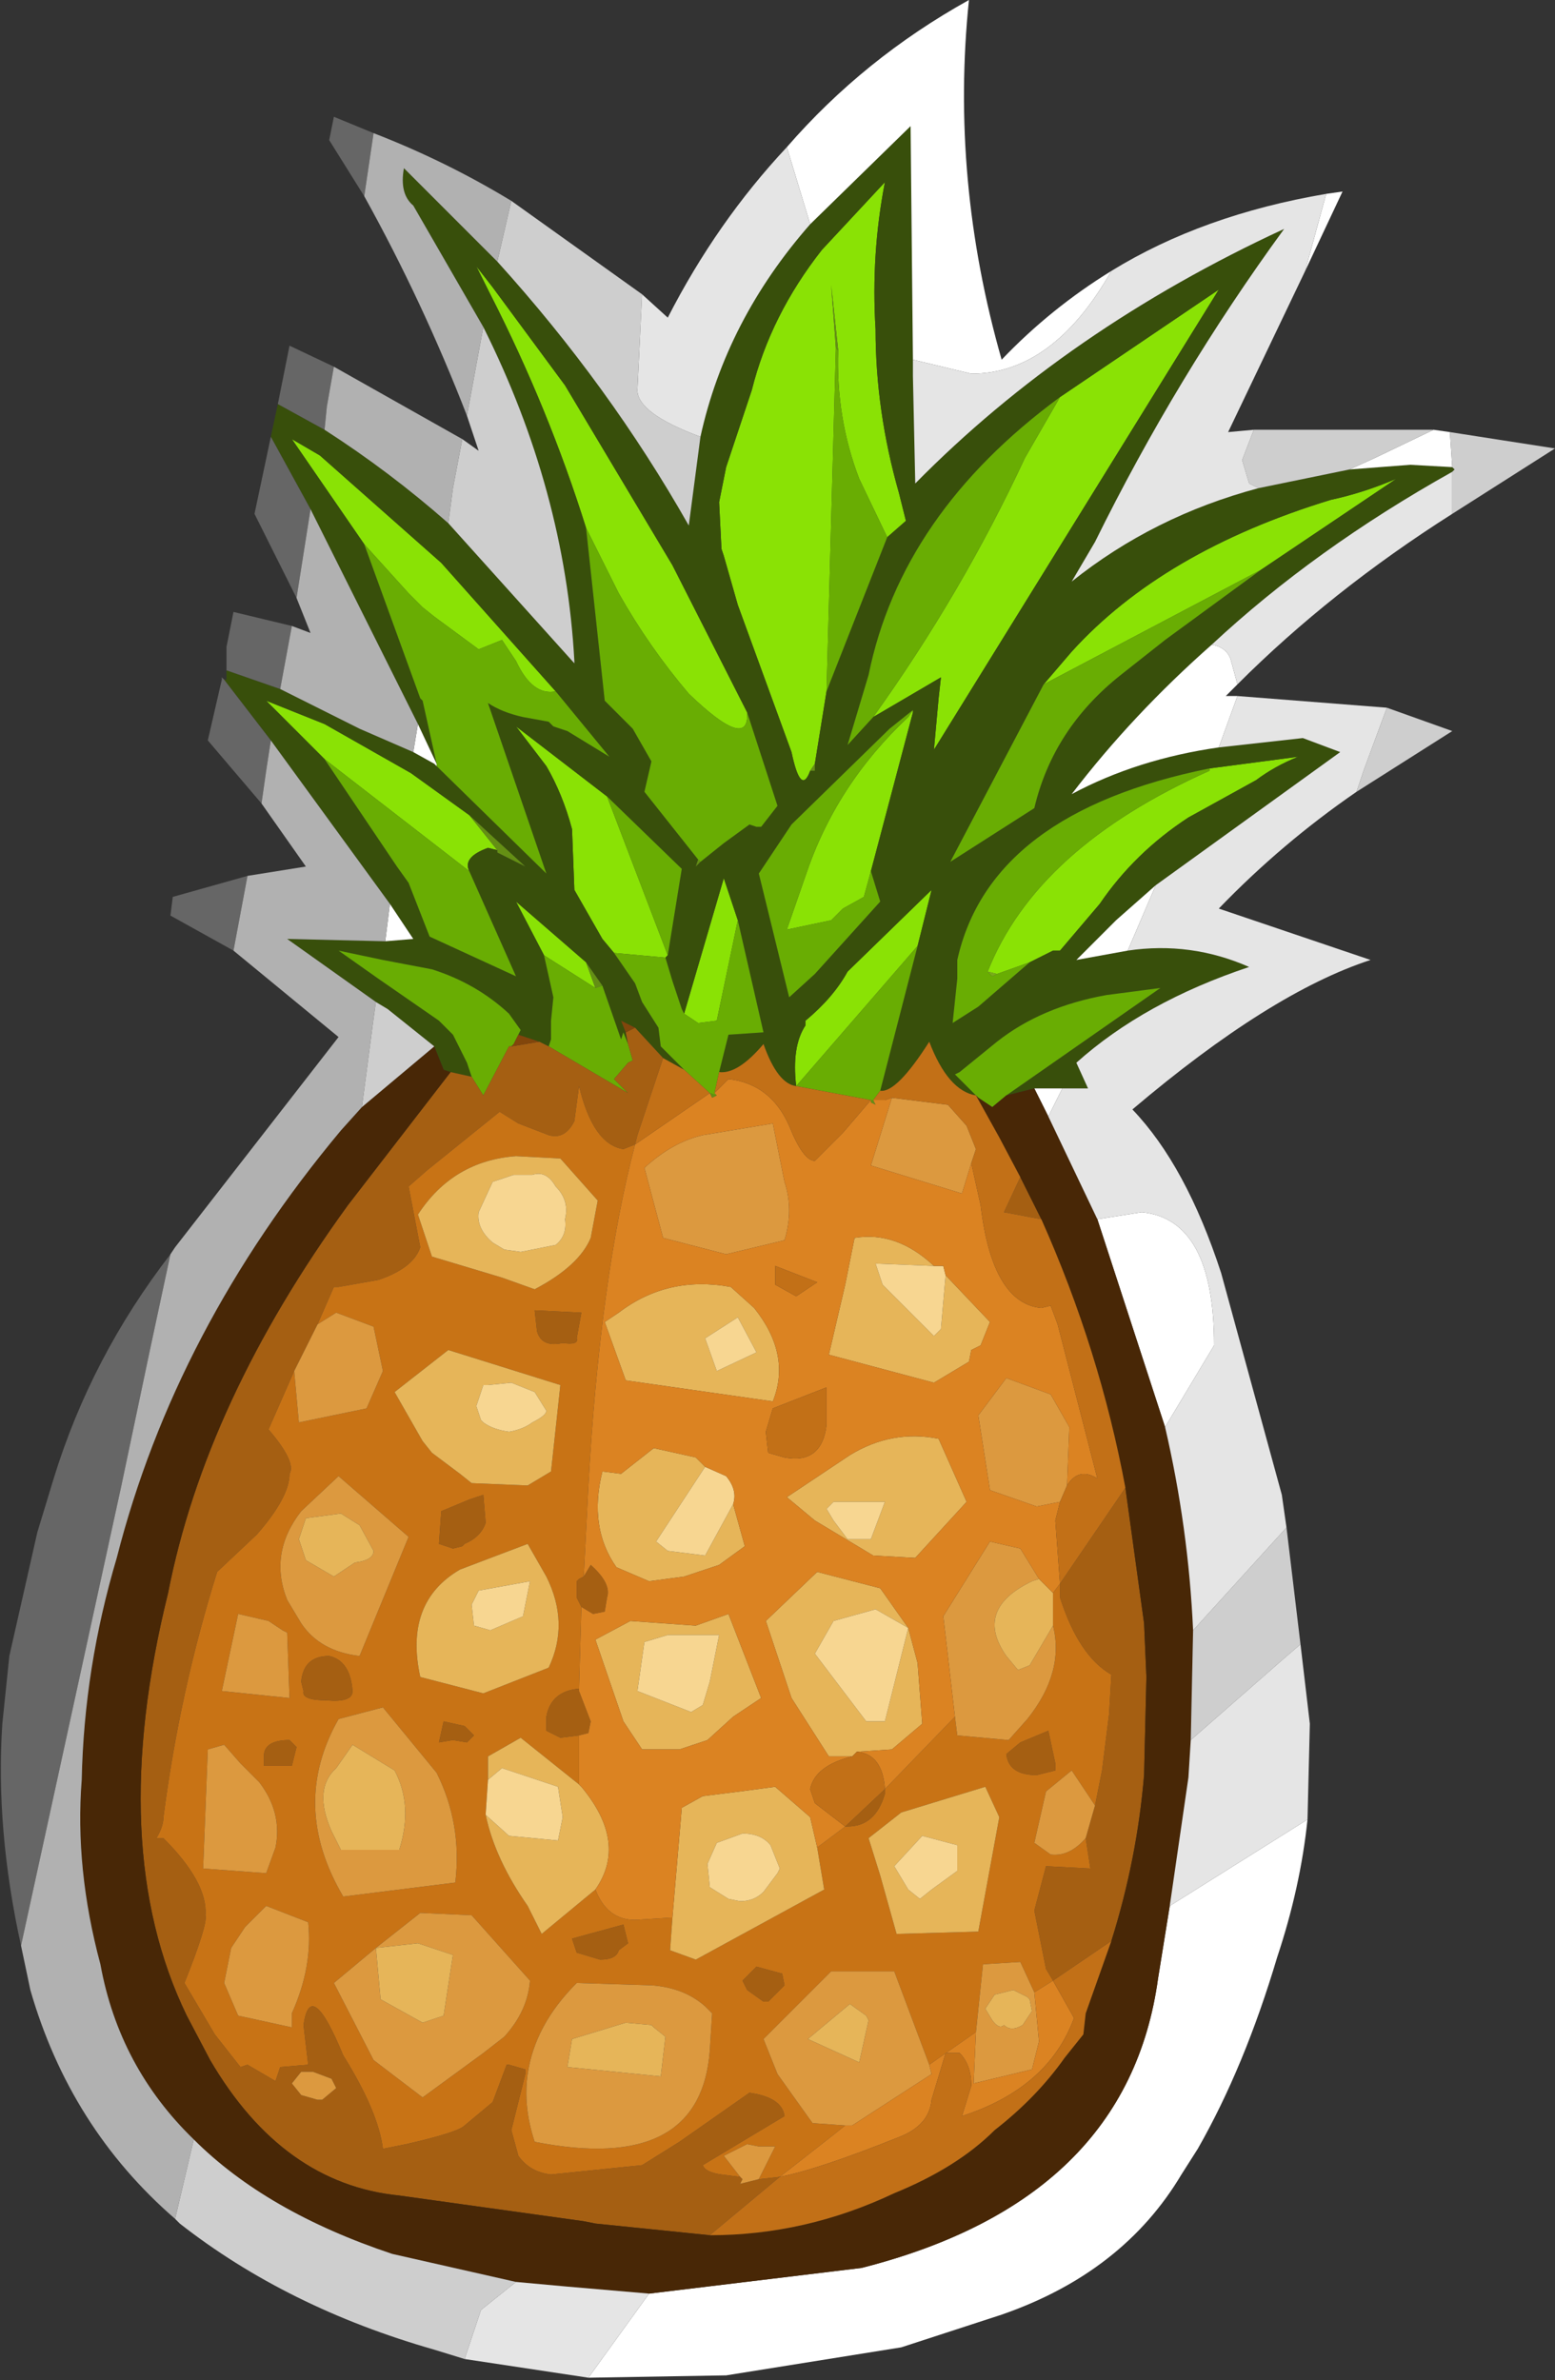 <?xml version="1.0" encoding="UTF-8" standalone="no"?>
<svg xmlns:ffdec="https://www.free-decompiler.com/flash" xmlns:xlink="http://www.w3.org/1999/xlink" ffdec:objectType="shape" height="50.95px" width="33.3px" xmlns="http://www.w3.org/2000/svg">
  <rect width="100%" height="100%" fill="#333333" stroke="none"/>
  <g transform="matrix(1.0, 0.0, 0.0, 1.0, 21.0, 113.45)">
    <path d="M-2.3 -98.1 Q-0.4 -100.75 0.95 -103.65 L1.7 -104.95 5.1 -107.25 -1.0 -97.4 -0.9 -98.5 -0.85 -98.95 -2.3 -98.1 M1.35 -98.8 L1.95 -99.5 Q3.9 -101.65 7.5 -102.75 8.2 -102.9 8.9 -103.2 L6.0 -101.25 1.35 -98.8 M4.9 -97.0 L6.8 -97.25 Q6.3 -97.05 5.9 -96.75 L4.45 -95.95 Q3.3 -95.2 2.55 -94.1 L1.7 -93.1 1.55 -93.1 1.05 -92.85 0.35 -92.6 0.15 -92.65 Q1.2 -95.3 4.9 -96.95 L4.9 -97.0 M-8.45 -102.15 Q-9.25 -104.7 -10.5 -107.15 L-10.8 -107.75 -10.45 -107.3 -8.9 -105.2 -6.6 -101.35 -5.0 -98.2 Q-4.95 -97.35 -6.25 -98.6 -7.1 -99.6 -7.75 -100.75 L-8.45 -102.15 M-13.2 -101.8 L-14.75 -104.05 -14.15 -103.7 -11.55 -101.4 -9.1 -98.65 Q-9.6 -98.55 -9.95 -99.3 L-10.25 -99.75 -10.75 -99.55 -11.7 -100.25 -11.95 -100.45 -12.25 -100.75 -13.2 -101.8 M-3.05 -105.95 L-3.2 -107.35 -3.1 -106.0 -3.3 -98.65 -3.55 -97.1 -3.65 -96.95 Q-3.85 -96.4 -4.05 -97.35 L-5.2 -100.5 -5.5 -101.55 -5.55 -101.7 -5.6 -102.7 -5.45 -103.45 -5.3 -103.9 -4.9 -105.1 Q-4.5 -106.7 -3.4 -108.1 L-2.05 -109.55 Q-2.35 -108.0 -2.25 -106.4 -2.25 -104.65 -1.75 -102.9 L-1.6 -102.3 -2.0 -101.95 -2.6 -103.2 Q-3.1 -104.5 -3.05 -105.95 M-2.35 -94.8 L-2.5 -94.25 -2.95 -94.0 -3.2 -93.75 -4.15 -93.55 -3.75 -94.7 Q-3.1 -96.65 -1.55 -98.1 L-1.45 -98.25 -1.45 -98.2 -2.35 -94.8 M-3.95 -90.2 Q-4.05 -91.05 -3.75 -91.5 L-3.75 -91.6 Q-3.15 -92.1 -2.85 -92.65 L-1.05 -94.4 -1.35 -93.2 -3.95 -90.2 M-7.85 -93.05 L-8.1 -93.35 -8.7 -94.4 -8.75 -95.7 Q-8.95 -96.45 -9.3 -97.05 L-9.95 -97.9 -8.0 -96.4 -6.7 -93.0 -6.75 -92.95 -7.85 -93.05 M-9.35 -93.0 L-9.95 -94.15 -8.45 -92.85 -8.25 -92.3 -9.35 -93.0 M-6.35 -91.75 L-5.5 -94.65 -5.2 -93.75 -5.65 -91.6 -6.05 -91.55 -6.35 -91.75 M-14.05 -97.2 L-15.3 -98.45 -15.05 -98.35 -14.05 -97.95 -12.2 -96.9 -10.95 -96.0 -10.35 -95.25 -10.55 -95.3 Q-11.1 -95.1 -10.95 -94.8 L-14.05 -97.2" fill="#8ae205" fill-rule="evenodd" stroke="none"/>
    <path d="M-1.45 -105.75 L-1.45 -105.4 -1.4 -103.1 Q1.85 -106.4 6.5 -108.55 4.2 -105.4 2.45 -101.85 L1.95 -101.0 Q3.7 -102.4 5.95 -103.0 L7.9 -103.4 9.2 -103.5 10.1 -103.45 10.15 -103.4 10.1 -103.35 Q7.15 -101.7 4.95 -99.65 3.25 -98.15 1.95 -96.45 3.35 -97.2 5.1 -97.45 L6.9 -97.65 7.7 -97.35 3.75 -94.5 2.9 -93.75 2.05 -92.9 3.15 -93.1 Q4.5 -93.3 5.75 -92.75 3.5 -92.0 2.05 -90.7 L2.3 -90.15 1.75 -90.15 1.15 -90.15 0.55 -90.0 3.85 -92.3 2.7 -92.15 Q1.3 -91.9 0.35 -91.15 L-0.45 -90.5 -0.55 -90.45 -0.1 -90.0 Q-0.7 -90.1 -1.1 -91.15 -1.8 -90.05 -2.15 -90.1 L-1.35 -93.2 -1.05 -94.4 -2.85 -92.65 Q-3.15 -92.1 -3.75 -91.6 L-3.75 -91.5 Q-4.05 -91.05 -3.95 -90.2 -4.35 -90.25 -4.65 -91.1 -5.2 -90.45 -5.6 -90.5 L-5.4 -91.3 -4.65 -91.35 -5.2 -93.75 -5.5 -94.65 -6.35 -91.75 -6.4 -91.85 -6.6 -92.45 -6.75 -92.95 -6.7 -93.0 -6.4 -94.85 -8.0 -96.4 -9.95 -97.9 -9.3 -97.05 Q-8.95 -96.45 -8.75 -95.7 L-8.7 -94.4 -8.1 -93.35 -7.85 -93.05 -7.4 -92.4 -7.25 -92.0 -6.9 -91.45 -6.85 -91.05 -6.35 -90.55 -6.8 -90.8 -7.4 -91.45 -7.7 -91.6 -7.6 -91.35 -7.55 -91.1 -7.65 -91.35 -7.7 -91.2 -8.1 -92.35 -8.45 -92.85 -9.95 -94.15 -9.35 -93.0 -9.15 -92.1 -9.2 -91.6 -9.2 -91.2 -9.25 -91.05 -9.45 -91.15 -9.9 -91.3 -9.85 -91.4 -10.1 -91.75 Q-10.8 -92.4 -11.75 -92.7 L-12.8 -92.9 -13.75 -93.1 -12.9 -92.5 -11.6 -91.6 -11.3 -91.3 -11.0 -90.7 -10.9 -90.4 -11.35 -90.5 -11.5 -90.55 -11.7 -91.05 -12.7 -91.85 -12.95 -92.0 -14.85 -93.35 -12.75 -93.3 -12.15 -93.35 -12.65 -94.1 -15.2 -97.6 -16.2 -98.9 -16.15 -98.9 -16.15 -99.1 -15.0 -98.7 -13.3 -97.85 -12.15 -97.35 -11.7 -97.1 -11.65 -97.05 -9.3 -94.75 -10.55 -98.4 Q-10.25 -98.2 -9.8 -98.1 L-9.25 -98.0 -9.15 -97.9 -8.85 -97.8 -7.95 -97.25 -9.1 -98.65 -11.55 -101.4 -14.15 -103.7 -14.75 -104.05 -13.2 -101.8 -12.0 -98.5 -11.95 -98.45 -11.65 -97.1 -12.05 -97.95 -14.35 -102.55 -15.2 -104.1 -15.05 -104.8 -14.05 -104.25 Q-12.65 -103.35 -11.4 -102.25 L-8.7 -99.25 -8.7 -99.2 -8.7 -99.3 Q-8.9 -102.95 -10.65 -106.45 L-12.15 -109.05 Q-12.45 -109.3 -12.35 -109.85 L-10.35 -107.85 Q-7.95 -105.2 -6.25 -102.2 L-6.0 -104.1 Q-5.45 -106.6 -3.65 -108.65 L-1.5 -110.75 -1.45 -105.75 M1.7 -104.95 Q-1.7 -102.45 -2.4 -99.0 L-2.85 -97.5 -2.3 -98.1 -0.85 -98.95 -0.9 -98.5 -1.0 -97.4 5.1 -107.25 1.7 -104.95 M6.0 -101.25 L8.9 -103.2 Q8.2 -102.9 7.5 -102.75 3.9 -101.65 1.95 -99.5 L1.35 -98.8 -0.65 -95.0 1.15 -96.15 Q1.55 -97.85 3.0 -99.0 L3.95 -99.75 6.0 -101.25 M1.05 -92.85 L1.55 -93.1 1.7 -93.1 2.55 -94.1 Q3.3 -95.2 4.45 -95.95 L5.9 -96.75 Q6.3 -97.05 6.8 -97.25 L4.9 -97.0 Q0.2 -96.05 -0.5 -92.9 L-0.5 -92.5 -0.6 -91.55 -0.05 -91.9 1.05 -92.85 M-5.0 -98.2 L-6.6 -101.35 -8.9 -105.2 -10.45 -107.3 -10.8 -107.75 -10.5 -107.15 Q-9.25 -104.7 -8.45 -102.15 L-8.05 -98.45 -7.45 -97.85 -7.05 -97.15 -7.2 -96.5 -6.05 -95.05 -6.1 -94.9 -6.0 -95.0 -5.5 -95.4 -4.95 -95.8 -4.8 -95.75 -4.7 -95.75 -4.35 -96.2 -5.0 -98.2 M-2.0 -101.95 L-1.6 -102.3 -1.75 -102.9 Q-2.25 -104.65 -2.25 -106.4 -2.35 -108.0 -2.05 -109.55 L-3.4 -108.1 Q-4.5 -106.7 -4.9 -105.1 L-5.3 -103.9 -5.45 -103.45 -5.6 -102.7 -5.55 -101.7 -5.5 -101.55 -5.2 -100.5 -4.05 -97.35 Q-3.85 -96.4 -3.65 -96.95 L-3.55 -96.95 -3.55 -97.1 -3.3 -98.65 -2.0 -101.95 M-1.45 -98.25 L-1.95 -97.85 -4.05 -95.8 -4.75 -94.75 -4.1 -92.1 -3.55 -92.6 -2.15 -94.15 -2.35 -94.8 -1.45 -98.2 -1.45 -98.25 M-10.95 -96.0 L-12.2 -96.9 -14.05 -97.95 -15.05 -98.35 -15.3 -98.45 -14.05 -97.2 -12.5 -94.9 -12.25 -94.55 -11.8 -93.4 -9.95 -92.55 -10.95 -94.8 Q-11.1 -95.1 -10.55 -95.3 L-10.35 -95.25 -10.35 -95.2 -9.75 -94.9 -10.95 -96.0" fill="#384f0b" fill-rule="evenodd" stroke="none"/>
    <path d="M6.95 -107.65 L7.4 -109.3 7.75 -109.35 6.95 -107.65 M2.8 -107.65 Q1.55 -105.45 -0.2 -105.45 L-1.45 -105.75 -1.5 -110.75 -3.65 -108.65 -4.15 -110.3 Q-2.5 -112.2 -0.25 -113.45 -0.65 -109.6 0.45 -105.75 1.5 -106.85 2.8 -107.65 M9.7 -104.25 L10.05 -104.2 10.1 -103.45 9.2 -103.5 7.9 -103.4 8.45 -103.65 9.7 -104.25 M5.5 -98.8 L5.25 -98.55 5.5 -98.55 5.1 -97.45 Q3.35 -97.2 1.95 -96.45 3.25 -98.15 4.95 -99.65 5.25 -99.6 5.35 -99.35 L5.5 -98.8 M7.0 -74.5 Q6.85 -73.05 6.35 -71.55 5.65 -69.2 4.65 -67.45 L4.3 -66.9 Q3.05 -64.8 0.45 -63.9 L-1.7 -63.2 -5.45 -62.6 -8.4 -62.55 -7.1 -64.35 -2.55 -64.9 Q3.15 -66.35 3.8 -71.1 L4.05 -72.65 7.0 -74.5 M3.75 -94.5 L3.15 -93.1 2.05 -92.9 2.9 -93.75 3.75 -94.5 M1.75 -90.15 L1.45 -89.55 1.15 -90.15 1.75 -90.15 M2.5 -87.35 L3.45 -87.5 Q5.0 -87.35 5.0 -84.65 L3.95 -82.9 2.5 -87.35 M-8.7 -99.25 L-8.7 -99.3 -8.7 -99.2 -8.7 -99.25 M-11.65 -97.05 L-11.7 -97.1 -12.15 -97.35 -12.05 -97.95 -11.65 -97.1 -11.65 -97.05 M-12.75 -93.3 L-12.65 -94.1 -12.15 -93.35 -12.75 -93.3" fill="#ffffff" fill-rule="evenodd" stroke="none"/>
    <path d="M-6.0 -95.0 L-6.1 -94.9 -6.05 -95.05 -6.0 -95.0 M-3.1 -106.0 L-3.2 -107.35 -3.05 -105.95 -3.1 -106.0 M-3.65 -96.95 L-3.55 -97.1 -3.55 -96.95 -3.65 -96.95 M-8.45 -92.85 L-8.1 -92.35 -8.25 -92.3 -8.45 -92.85 M-2.35 -89.9 L-2.3 -89.9 -2.25 -89.8 -2.35 -89.85 -2.35 -89.9 M-5.65 -90.0 L-5.75 -89.95 -5.8 -90.05 -5.65 -90.0 M-10.35 -95.25 L-10.95 -96.0 -9.75 -94.9 -10.35 -95.2 -10.35 -95.25" fill="#648f14" fill-rule="evenodd" stroke="none"/>
    <path d="M1.7 -104.95 L0.95 -103.65 Q-0.4 -100.75 -2.3 -98.1 L-2.85 -97.5 -2.4 -99.0 Q-1.7 -102.45 1.7 -104.95 M6.0 -101.25 L3.95 -99.75 3.0 -99.0 Q1.55 -97.85 1.15 -96.15 L-0.65 -95.0 1.35 -98.8 6.0 -101.25 M4.9 -97.0 L4.9 -96.95 Q1.2 -95.3 0.15 -92.65 L0.25 -92.55 0.35 -92.6 1.05 -92.85 -0.05 -91.9 -0.6 -91.55 -0.5 -92.5 -0.5 -92.9 Q0.2 -96.05 4.9 -97.0 M-0.1 -90.0 L-0.55 -90.45 -0.45 -90.5 0.35 -91.15 Q1.3 -91.9 2.7 -92.15 L3.85 -92.3 0.55 -90.0 0.25 -89.75 -0.05 -89.95 -0.1 -90.0 M-2.15 -90.1 L-2.3 -89.9 -2.35 -89.9 -3.95 -90.2 -1.35 -93.2 -2.15 -90.1 M-8.45 -102.15 L-7.75 -100.75 Q-7.1 -99.6 -6.25 -98.6 -4.95 -97.35 -5.0 -98.2 L-4.35 -96.2 -4.7 -95.75 -4.8 -95.75 -4.95 -95.8 -5.5 -95.4 -6.0 -95.0 -6.05 -95.05 -7.2 -96.5 -7.05 -97.15 -7.45 -97.85 -8.05 -98.45 -8.45 -102.15 M-13.2 -101.8 L-12.25 -100.75 -11.95 -100.45 -11.7 -100.25 -10.75 -99.55 -10.25 -99.75 -9.95 -99.3 Q-9.6 -98.55 -9.1 -98.65 L-7.95 -97.25 -8.85 -97.8 -9.15 -97.9 -9.25 -98.0 -9.8 -98.1 Q-10.25 -98.2 -10.55 -98.4 L-9.3 -94.75 -11.65 -97.05 -11.65 -97.1 -11.95 -98.45 -12.0 -98.5 -13.2 -101.8 M-3.1 -106.0 L-3.05 -105.95 Q-3.1 -104.5 -2.6 -103.2 L-2.0 -101.95 -3.3 -98.65 -3.1 -106.0 M-2.35 -94.8 L-2.15 -94.15 -3.55 -92.6 -4.1 -92.1 -4.75 -94.75 -4.05 -95.8 -1.95 -97.85 -1.45 -98.25 -1.55 -98.1 Q-3.1 -96.65 -3.75 -94.7 L-4.15 -93.55 -3.2 -93.75 -2.95 -94.0 -2.5 -94.25 -2.35 -94.8 M-7.85 -93.05 L-6.75 -92.95 -6.6 -92.45 -6.4 -91.85 -6.35 -91.75 -6.05 -91.55 -5.65 -91.6 -5.2 -93.75 -4.65 -91.35 -5.4 -91.3 -5.6 -90.5 -5.7 -90.05 -5.65 -90.0 -5.8 -90.05 -6.35 -90.55 -6.85 -91.05 -6.9 -91.45 -7.25 -92.0 -7.4 -92.4 -7.85 -93.05 M-6.7 -93.0 L-8.0 -96.4 -6.4 -94.85 -6.7 -93.0 M-8.1 -92.35 L-7.7 -91.2 -7.65 -91.35 -7.55 -91.1 -7.45 -90.75 -7.55 -90.7 -7.85 -90.35 -7.55 -90.05 -9.25 -91.05 -9.2 -91.2 -9.2 -91.6 -9.15 -92.1 -9.35 -93.0 -8.25 -92.3 -8.1 -92.35 M-10.05 -91.05 L-10.1 -91.05 -10.65 -90.0 -10.9 -90.4 -11.0 -90.7 -11.3 -91.3 -11.6 -91.6 -12.9 -92.5 -13.75 -93.1 -12.8 -92.9 -11.75 -92.7 Q-10.8 -92.4 -10.1 -91.75 L-9.85 -91.4 -9.9 -91.3 -10.0 -91.1 -10.05 -91.05 M-14.05 -97.2 L-10.95 -94.8 -9.95 -92.55 -11.8 -93.4 -12.25 -94.55 -12.5 -94.9 -14.05 -97.2" fill="#69ad03" fill-rule="evenodd" stroke="none"/>
    <path d="M0.15 -92.65 L0.35 -92.6 0.25 -92.55 0.15 -92.65" fill="#79ad18" fill-rule="evenodd" stroke="none"/>
    <path d="M1.3 -87.35 L0.5 -87.5 0.85 -88.25 1.3 -87.35 M1.7 -79.55 L3.1 -81.6 3.5 -78.7 3.55 -77.55 3.5 -75.45 Q3.35 -73.65 2.8 -71.9 L1.55 -71.05 1.4 -71.3 1.15 -72.55 1.4 -73.5 2.35 -73.45 2.25 -74.1 2.45 -74.8 2.6 -75.55 2.75 -76.75 2.8 -77.6 Q2.1 -78.0 1.7 -79.25 L1.7 -79.55 M-5.8 -65.6 L-8.25 -65.85 -8.5 -65.9 -12.45 -66.45 Q-14.95 -66.7 -16.5 -69.35 L-17.0 -70.3 Q-18.75 -73.9 -17.4 -79.35 -16.6 -83.45 -13.55 -87.65 L-11.35 -90.5 -10.9 -90.4 -10.65 -90.0 -10.1 -91.05 -10.05 -91.05 -9.75 -91.1 -9.45 -91.15 -9.25 -91.05 -7.55 -90.05 -7.85 -90.35 -7.55 -90.7 -7.45 -90.75 -7.55 -91.1 -7.6 -91.35 -7.4 -91.45 -6.8 -90.8 -7.35 -89.15 -7.4 -88.95 -7.65 -88.85 Q-8.3 -88.95 -8.6 -90.2 L-8.7 -89.45 Q-8.9 -89.05 -9.25 -89.15 L-9.9 -89.4 -10.3 -89.65 -11.85 -88.4 -12.25 -88.05 -12.0 -86.75 Q-12.15 -86.3 -12.9 -86.05 L-13.75 -85.9 -13.85 -85.9 -14.2 -85.1 -14.7 -84.1 -15.25 -82.85 Q-14.65 -82.15 -14.8 -81.9 -14.8 -81.4 -15.5 -80.6 L-16.35 -79.8 Q-17.15 -77.25 -17.5 -74.55 -17.5 -74.35 -17.65 -74.1 L-17.5 -74.1 Q-16.55 -73.15 -16.6 -72.45 -16.55 -72.25 -17.05 -71.0 L-16.4 -69.9 -15.85 -69.2 -15.7 -69.25 -15.1 -68.9 -15.0 -69.2 -14.4 -69.25 -14.5 -70.1 Q-14.35 -71.15 -13.65 -69.45 -12.9 -68.25 -12.8 -67.45 L-12.3 -67.55 Q-11.2 -67.8 -11.05 -67.95 L-10.45 -68.45 -10.15 -69.25 -10.1 -69.25 -9.75 -69.15 -9.75 -69.05 -10.05 -67.85 -9.9 -67.3 Q-9.65 -66.95 -9.2 -66.9 L-7.25 -67.1 -6.45 -67.6 -4.95 -68.65 Q-4.25 -68.55 -4.2 -68.15 L-5.95 -67.1 Q-5.9 -66.95 -5.55 -66.9 L-5.15 -66.85 -5.1 -66.8 -5.15 -66.7 -4.75 -66.8 -4.3 -66.85 -5.8 -65.6 M-2.05 -75.15 L-2.05 -75.05 Q-2.25 -74.35 -2.85 -74.35 L-2.9 -74.35 -2.05 -75.15 M-8.6 -76.3 L-9.0 -76.25 -9.3 -76.4 -9.3 -76.7 Q-9.2 -77.25 -8.6 -77.3 L-8.6 -77.25 -8.35 -76.6 -8.4 -76.35 -8.6 -76.3 M-8.55 -79.05 L-8.65 -79.25 -8.65 -79.6 -8.6 -79.65 -8.5 -79.7 -8.35 -79.95 Q-7.9 -79.55 -8.0 -79.25 L-8.05 -78.95 -8.3 -78.9 -8.55 -79.05 M0.55 -75.9 L0.85 -76.15 1.45 -76.4 1.6 -75.7 1.6 -75.55 1.2 -75.45 Q0.6 -75.45 0.55 -75.9 M-10.6 -80.85 Q-10.7 -80.55 -11.05 -80.4 L-11.1 -80.35 -11.3 -80.3 -11.6 -80.4 -11.55 -81.1 -10.95 -81.35 -10.65 -81.45 -10.6 -80.85 M-14.8 -76.2 L-14.65 -76.05 -14.75 -75.65 -15.35 -75.65 -15.35 -75.85 Q-15.35 -76.2 -14.8 -76.2 M-13.45 -77.25 Q-13.45 -77.0 -14.0 -77.05 -14.55 -77.05 -14.5 -77.25 L-14.55 -77.45 Q-14.5 -78.0 -13.95 -78.0 -13.5 -77.9 -13.45 -77.25 M-11.05 -76.5 L-10.85 -76.3 -11.0 -76.15 -11.3 -76.2 -11.6 -76.15 -11.5 -76.6 -11.05 -76.5 M-9.5 -84.95 L-9.55 -85.4 -8.55 -85.35 -8.65 -84.8 Q-8.6 -84.65 -8.95 -84.7 -9.4 -84.6 -9.5 -84.95 M-4.2 -70.95 L-4.55 -70.6 -4.65 -70.6 -5.0 -70.85 -5.1 -71.05 -4.8 -71.35 -4.25 -71.2 -4.2 -70.95 M-8.75 -71.95 L-7.65 -72.25 -7.55 -71.85 -7.75 -71.7 Q-7.8 -71.5 -8.15 -71.5 L-8.65 -71.65 -8.75 -71.95 M-14.55 -69.1 L-14.75 -68.85 -14.55 -68.6 -14.2 -68.5 -14.1 -68.5 -13.8 -68.75 -13.9 -68.95 -14.3 -69.1 -14.55 -69.1" fill="#a55f12" fill-rule="evenodd" stroke="none"/>
    <path d="M1.7 -79.55 L1.7 -79.25 Q2.1 -78.0 2.8 -77.6 L2.75 -76.75 2.6 -75.55 2.45 -74.8 1.95 -75.55 1.4 -75.1 1.15 -74.0 1.5 -73.75 Q1.9 -73.7 2.25 -74.1 L2.35 -73.45 1.4 -73.5 1.15 -72.55 1.4 -71.3 1.55 -71.05 1.15 -70.8 0.85 -71.45 0.05 -71.4 -0.1 -69.95 -1.1 -69.25 -1.85 -71.25 -3.2 -71.25 -4.65 -69.8 -4.35 -69.05 -3.6 -68.0 -2.9 -67.95 -3.15 -67.75 -4.3 -66.85 -4.75 -66.8 -4.4 -67.5 -4.75 -67.5 -5.0 -67.55 -5.5 -67.3 -5.15 -66.85 -5.55 -66.9 Q-5.9 -66.95 -5.95 -67.1 L-4.2 -68.15 Q-4.25 -68.55 -4.95 -68.65 L-6.45 -67.6 -7.25 -67.1 -9.2 -66.9 Q-9.65 -66.95 -9.9 -67.3 L-10.05 -67.85 -9.75 -69.05 -9.75 -69.15 -10.1 -69.25 -10.15 -69.25 -10.45 -68.45 -11.05 -67.95 Q-11.2 -67.8 -12.3 -67.55 L-12.8 -67.45 Q-12.9 -68.25 -13.65 -69.45 -14.35 -71.15 -14.5 -70.1 L-14.4 -69.25 -15.0 -69.2 -15.1 -68.9 -15.7 -69.25 -15.85 -69.2 -16.4 -69.9 -17.05 -71.0 Q-16.55 -72.25 -16.6 -72.45 -16.55 -73.15 -17.5 -74.1 L-17.65 -74.1 Q-17.5 -74.35 -17.5 -74.55 -17.15 -77.25 -16.35 -79.8 L-15.5 -80.6 Q-14.8 -81.4 -14.8 -81.9 -14.65 -82.15 -15.25 -82.85 L-14.7 -84.1 -14.6 -83.0 -13.15 -83.3 -12.8 -84.1 -13.0 -85.05 -13.8 -85.35 -14.2 -85.1 -13.85 -85.9 -13.75 -85.9 -12.9 -86.05 Q-12.15 -86.3 -12.0 -86.75 L-12.25 -88.05 -11.85 -88.4 -10.3 -89.65 -9.9 -89.4 -9.25 -89.15 Q-8.9 -89.05 -8.7 -89.45 L-8.6 -90.2 Q-8.3 -88.95 -7.65 -88.85 L-7.4 -88.95 Q-8.15 -86.1 -8.4 -81.65 L-8.5 -79.7 -8.6 -79.65 -8.65 -79.6 -8.65 -79.25 -8.55 -79.05 -8.6 -77.3 Q-9.2 -77.25 -9.3 -76.7 L-9.3 -76.4 -9.0 -76.25 -8.6 -76.3 -8.6 -75.7 -8.6 -75.25 -9.85 -76.25 -10.55 -75.85 -10.55 -75.35 -10.6 -74.6 Q-10.4 -73.65 -9.7 -72.65 L-9.4 -72.05 -8.25 -73.0 Q-8.0 -72.35 -7.4 -72.35 L-6.6 -72.4 -6.65 -71.7 -6.1 -71.5 -3.35 -73.0 -3.5 -73.9 -2.9 -74.35 -2.85 -74.35 Q-2.25 -74.35 -2.05 -75.05 L-2.05 -75.15 -0.55 -76.7 -0.5 -76.3 0.6 -76.2 1.0 -76.65 Q1.8 -77.65 1.55 -78.65 L1.55 -79.35 1.7 -79.55 M0.55 -75.9 Q0.6 -75.45 1.2 -75.45 L1.6 -75.55 1.6 -75.7 1.45 -76.4 0.85 -76.15 0.55 -75.9 M-1.7 -74.65 L-2.4 -74.1 -2.15 -73.3 -1.8 -72.05 -0.05 -72.1 0.4 -74.55 0.1 -75.2 -1.7 -74.65 M-8.2 -87.75 L-9.0 -88.65 -9.95 -88.7 Q-11.3 -88.6 -12.05 -87.45 L-11.75 -86.55 -10.25 -86.1 -9.55 -85.85 Q-8.6 -86.35 -8.35 -86.95 L-8.2 -87.75 M-11.95 -82.6 L-11.75 -82.35 -11.15 -81.9 -10.9 -81.7 -9.7 -81.65 -9.2 -81.95 -9.0 -83.8 -11.4 -84.55 -12.55 -83.65 -11.95 -82.6 M-13.3 -78.0 L-12.25 -80.55 -13.75 -81.85 -14.55 -81.1 Q-15.25 -80.2 -14.85 -79.2 L-14.55 -78.7 Q-14.15 -78.1 -13.3 -78.0 M-10.6 -80.85 L-10.65 -81.45 -10.95 -81.35 -11.55 -81.1 -11.6 -80.4 -11.3 -80.3 -11.1 -80.35 -11.05 -80.4 Q-10.7 -80.55 -10.6 -80.85 M-14.85 -78.5 L-14.95 -78.55 -15.25 -78.75 -15.9 -78.9 -16.25 -77.25 -14.8 -77.1 -14.85 -78.5 M-16.2 -76.1 L-16.55 -76.0 -16.65 -73.45 -15.3 -73.35 -15.1 -73.9 Q-14.95 -74.65 -15.45 -75.3 L-15.85 -75.7 -16.2 -76.1 M-14.8 -76.2 Q-15.35 -76.2 -15.35 -75.85 L-15.35 -75.65 -14.75 -75.65 -14.65 -76.05 -14.8 -76.2 M-10.65 -77.2 L-9.25 -77.75 Q-8.8 -78.7 -9.3 -79.7 L-9.7 -80.4 -11.15 -79.85 Q-12.35 -79.15 -12.0 -77.55 L-10.65 -77.2 M-13.45 -77.25 Q-13.5 -77.9 -13.95 -78.0 -14.5 -78.0 -14.55 -77.45 L-14.5 -77.25 Q-14.55 -77.05 -14.0 -77.05 -13.45 -77.0 -13.45 -77.25 M-12.8 -76.9 L-13.75 -76.65 Q-14.8 -74.8 -13.65 -72.85 L-11.25 -73.15 Q-11.1 -74.4 -11.65 -75.5 L-12.8 -76.9 M-11.05 -76.5 L-11.5 -76.6 -11.6 -76.15 -11.3 -76.2 -11.0 -76.15 -10.85 -76.3 -11.05 -76.5 M-9.5 -84.95 Q-9.4 -84.6 -8.95 -84.7 -8.6 -84.65 -8.65 -84.8 L-8.55 -85.35 -9.55 -85.4 -9.5 -84.95 M-4.2 -70.95 L-4.25 -71.2 -4.8 -71.35 -5.1 -71.05 -5.0 -70.85 -4.65 -70.6 -4.55 -70.6 -4.2 -70.95 M-8.75 -71.95 L-8.65 -71.65 -8.15 -71.5 Q-7.8 -71.5 -7.75 -71.7 L-7.55 -71.85 -7.65 -72.25 -8.75 -71.95 M-7.05 -70.95 L-8.65 -71.0 Q-9.55 -70.1 -9.7 -69.05 -9.8 -68.35 -9.55 -67.6 -6.0 -66.9 -5.8 -69.55 L-5.75 -70.35 -5.9 -70.5 Q-6.35 -70.9 -7.05 -70.95 M-12.95 -71.75 L-13.85 -71.0 -13.0 -69.35 -11.95 -68.55 -10.65 -69.5 -10.2 -69.85 Q-9.7 -70.4 -9.65 -71.05 L-10.9 -72.45 -12.0 -72.5 -12.95 -71.75 M-15.3 -72.65 L-15.75 -72.2 -16.05 -71.75 -16.2 -71.0 -15.9 -70.3 -14.75 -70.05 -14.75 -70.35 Q-14.3 -71.35 -14.4 -72.3 L-15.3 -72.65" fill="#c87315" fill-rule="evenodd" stroke="none"/>
    <path d="M-1.9 -89.95 L-0.7 -89.8 -0.3 -89.35 -0.1 -88.85 -0.2 -88.55 -0.4 -87.9 -2.35 -88.5 -1.9 -89.95 M1.85 -81.65 L1.7 -81.3 1.2 -81.2 0.2 -81.55 -0.05 -83.15 0.55 -83.95 1.5 -83.6 1.9 -82.9 1.85 -81.65 M2.45 -74.8 L2.25 -74.1 Q1.9 -73.7 1.5 -73.75 L1.15 -74.0 1.4 -75.1 1.95 -75.55 2.45 -74.8 M1.55 -78.65 Q1.8 -77.65 1.0 -76.65 L0.6 -76.2 -0.5 -76.3 -0.55 -76.7 -0.8 -78.85 0.2 -80.45 0.85 -80.3 1.25 -79.65 1.1 -79.6 Q-0.15 -79.0 0.55 -78.0 L0.8 -77.7 1.05 -77.8 1.55 -78.65 M-14.2 -85.1 L-13.8 -85.35 -13.0 -85.05 -12.8 -84.1 -13.15 -83.3 -14.6 -83.0 -14.7 -84.1 -14.2 -85.1 M-5.15 -66.85 L-5.5 -67.3 -5.0 -67.55 -4.75 -67.5 -4.4 -67.5 -4.75 -66.8 -5.15 -66.7 -5.1 -66.8 -5.15 -66.85 M-2.9 -67.95 L-3.6 -68.0 -4.35 -69.05 -4.65 -69.8 -3.2 -71.25 -1.85 -71.25 -1.1 -69.25 -1.05 -69.05 -2.75 -67.95 -2.9 -67.95 M-0.1 -69.95 L0.05 -71.4 0.85 -71.45 1.15 -70.8 1.25 -69.75 1.1 -69.15 -0.15 -68.85 -0.1 -69.95 M0.3 -70.75 L0.1 -70.45 0.25 -70.2 Q0.4 -70.0 0.5 -70.1 0.65 -69.95 0.9 -70.1 L1.1 -70.4 1.05 -70.65 1.0 -70.7 0.7 -70.85 0.3 -70.75 M-4.45 -89.4 L-4.2 -88.15 Q-4.0 -87.55 -4.2 -86.9 L-5.45 -86.6 -6.8 -86.95 -7.2 -88.45 Q-6.6 -89.0 -5.95 -89.15 L-4.45 -89.4 M-13.3 -78.0 Q-14.15 -78.1 -14.55 -78.7 L-14.85 -79.2 Q-15.25 -80.2 -14.55 -81.1 L-13.75 -81.85 -12.25 -80.55 -13.3 -78.0 M-13.85 -79.7 L-13.4 -80.0 Q-13.0 -80.05 -13.0 -80.25 L-13.3 -80.8 -13.7 -81.05 -14.45 -80.95 -14.6 -80.5 -14.45 -80.05 -13.85 -79.7 M-16.2 -76.1 L-15.85 -75.7 -15.45 -75.3 Q-14.95 -74.65 -15.1 -73.9 L-15.3 -73.35 -16.65 -73.45 -16.55 -76.0 -16.2 -76.1 M-14.85 -78.5 L-14.8 -77.1 -16.25 -77.25 -15.9 -78.9 -15.25 -78.75 -14.95 -78.55 -14.85 -78.5 M-12.8 -76.9 L-11.65 -75.5 Q-11.1 -74.4 -11.25 -73.15 L-13.65 -72.85 Q-14.8 -74.8 -13.75 -76.65 L-12.8 -76.9 M-13.45 -76.1 L-13.8 -75.6 Q-14.3 -75.15 -13.9 -74.25 L-13.7 -73.85 -12.45 -73.85 Q-12.15 -74.8 -12.55 -75.55 L-13.45 -76.1 M-2.45 -70.3 L-2.8 -70.55 -3.7 -69.8 -2.6 -69.3 -2.4 -70.2 -2.45 -70.3 M-8.75 -69.8 L-8.85 -69.2 -6.85 -69.0 -6.75 -69.85 -7.0 -70.05 -7.05 -70.1 -7.6 -70.15 -8.75 -69.8 M-7.05 -70.95 Q-6.35 -70.9 -5.9 -70.5 L-5.75 -70.35 -5.8 -69.55 Q-6.0 -66.9 -9.55 -67.6 -9.8 -68.35 -9.7 -69.05 -9.55 -70.1 -8.65 -71.0 L-7.05 -70.95 M-12.95 -71.75 L-12.85 -70.65 -11.95 -70.15 -11.5 -70.3 -11.3 -71.6 -12.05 -71.85 -12.95 -71.75 -12.0 -72.5 -10.9 -72.45 -9.65 -71.05 Q-9.7 -70.4 -10.2 -69.85 L-10.65 -69.5 -11.95 -68.55 -13.0 -69.35 -13.85 -71.0 -12.95 -71.75 M-15.3 -72.65 L-14.4 -72.3 Q-14.3 -71.35 -14.75 -70.35 L-14.75 -70.05 -15.9 -70.3 -16.2 -71.0 -16.05 -71.75 -15.75 -72.2 -15.3 -72.65 M-14.55 -69.1 L-14.3 -69.1 -13.9 -68.95 -13.8 -68.75 -14.1 -68.5 -14.2 -68.5 -14.55 -68.6 -14.75 -68.85 -14.55 -69.1" fill="#dc993f" fill-rule="evenodd" stroke="none"/>
    <path d="M1.45 -89.55 L2.5 -87.35 3.95 -82.9 Q4.45 -80.75 4.55 -78.55 L4.5 -76.2 4.45 -75.4 4.05 -72.65 3.8 -71.1 Q3.15 -66.35 -2.55 -64.9 L-7.1 -64.35 -8.85 -64.5 -9.95 -64.6 -12.6 -65.2 Q-15.3 -66.1 -16.85 -67.65 -18.45 -69.2 -18.85 -71.4 -19.4 -73.45 -19.25 -75.35 -19.2 -77.75 -18.5 -80.1 -17.25 -85.0 -13.7 -89.25 L-13.25 -89.75 -11.7 -91.05 -11.5 -90.55 -11.35 -90.5 -13.55 -87.65 Q-16.6 -83.45 -17.4 -79.35 -18.75 -73.9 -17.0 -70.3 L-16.5 -69.35 Q-14.95 -66.7 -12.45 -66.45 L-8.5 -65.9 -8.25 -65.85 -5.8 -65.6 Q-3.75 -65.6 -1.85 -66.5 -0.5 -67.05 0.3 -67.85 1.2 -68.55 1.8 -69.4 L2.2 -69.9 2.25 -70.35 2.8 -71.9 Q3.35 -73.65 3.5 -75.45 L3.55 -77.55 3.5 -78.7 3.1 -81.6 Q2.55 -84.55 1.3 -87.35 L0.85 -88.25 0.4 -89.1 -0.1 -90.0 -0.05 -89.95 0.25 -89.75 0.55 -90.0 1.15 -90.15 1.45 -89.55" fill="#482706" fill-rule="evenodd" stroke="none"/>
    <path d="M-0.75 -86.15 L0.2 -85.15 0.0 -84.65 -0.2 -84.55 -0.25 -84.3 -1.0 -83.85 -3.25 -84.45 -2.9 -85.95 -2.7 -86.95 Q-1.8 -87.1 -1.0 -86.35 L-2.25 -86.4 -2.1 -85.95 -1.0 -84.85 -0.85 -85.0 -0.75 -86.15 M1.55 -79.35 L1.55 -78.65 1.05 -77.8 0.8 -77.7 0.55 -78.0 Q-0.15 -79.0 1.1 -79.6 L1.25 -79.65 1.55 -79.35 M-3.5 -73.9 L-3.35 -73.0 -6.1 -71.5 -6.65 -71.7 -6.6 -72.4 -6.4 -74.75 -5.95 -75.0 -5.15 -75.1 -4.4 -75.2 -3.65 -74.55 -3.5 -73.9 M-8.25 -73.0 L-9.4 -72.05 -9.7 -72.65 Q-10.4 -73.65 -10.6 -74.6 L-10.1 -74.15 -9.05 -74.05 -8.95 -74.55 -9.05 -75.2 -10.25 -75.6 -10.55 -75.35 -10.55 -75.85 -9.85 -76.25 -8.6 -75.25 -8.55 -75.2 Q-7.55 -74.0 -8.25 -73.0 M-1.7 -74.65 L0.1 -75.2 0.4 -74.55 -0.05 -72.1 -1.8 -72.05 -2.15 -73.3 -2.4 -74.1 -1.7 -74.65 M0.3 -70.75 L0.7 -70.85 1.0 -70.7 1.05 -70.65 1.1 -70.4 0.9 -70.1 Q0.65 -69.95 0.5 -70.1 0.4 -70.0 0.25 -70.2 L0.1 -70.45 0.3 -70.75 M-9.6 -88.3 L-10.0 -88.3 -10.45 -88.15 -10.75 -87.5 Q-10.8 -87.15 -10.45 -86.85 L-10.2 -86.7 -9.85 -86.65 -9.1 -86.8 Q-8.85 -87.0 -8.9 -87.35 -8.8 -87.75 -9.1 -88.05 -9.3 -88.4 -9.6 -88.3 M-8.2 -87.75 L-8.35 -86.95 Q-8.6 -86.35 -9.55 -85.85 L-10.25 -86.1 -11.75 -86.55 -12.05 -87.45 Q-11.3 -88.6 -9.95 -88.7 L-9.0 -88.65 -8.2 -87.75 M-10.05 -83.85 L-10.55 -83.8 -10.65 -83.8 -10.8 -83.35 -10.7 -83.05 -10.65 -83.0 Q-10.45 -82.85 -10.1 -82.8 -9.8 -82.85 -9.6 -83.0 -9.3 -83.15 -9.3 -83.25 L-9.55 -83.65 -10.05 -83.85 M-11.95 -82.6 L-12.55 -83.65 -11.4 -84.55 -9.0 -83.8 -9.2 -81.95 -9.7 -81.65 -10.9 -81.7 -11.15 -81.9 -11.75 -82.35 -11.95 -82.6 M-13.85 -79.7 L-14.45 -80.05 -14.6 -80.5 -14.45 -80.95 -13.7 -81.05 -13.3 -80.8 -13.0 -80.25 Q-13.0 -80.05 -13.4 -80.0 L-13.85 -79.7 M-10.85 -78.65 L-10.5 -78.55 -9.8 -78.85 -9.65 -79.6 -10.75 -79.4 -10.9 -79.1 -10.85 -78.65 M-10.65 -77.2 L-12.0 -77.55 Q-12.35 -79.15 -11.15 -79.85 L-9.7 -80.4 -9.3 -79.7 Q-8.8 -78.7 -9.25 -77.75 L-10.65 -77.2 M-13.45 -76.1 L-12.55 -75.55 Q-12.15 -74.8 -12.45 -73.85 L-13.7 -73.85 -13.9 -74.25 Q-14.3 -75.15 -13.8 -75.6 L-13.45 -76.1 M-2.05 -81.3 L-3.15 -81.3 -3.3 -81.15 -3.15 -80.9 -2.85 -80.5 -2.35 -80.5 -2.05 -81.3 M-2.8 -82.3 Q-1.9 -82.85 -0.9 -82.65 L-0.3 -81.3 -1.4 -80.1 -2.3 -80.15 -3.55 -80.9 -4.15 -81.4 -2.8 -82.3 M-8.05 -85.15 L-7.75 -85.35 Q-6.7 -86.15 -5.35 -85.9 L-4.85 -85.45 Q-4.05 -84.45 -4.45 -83.45 L-7.6 -83.9 -8.05 -85.15 M-5.9 -84.8 L-5.65 -84.1 -4.8 -84.5 -5.2 -85.25 -5.9 -84.8 M-5.3 -81.25 L-5.05 -80.35 -5.6 -79.95 -6.35 -79.7 -7.1 -79.6 -7.8 -79.9 Q-8.4 -80.75 -8.1 -81.95 L-7.7 -81.9 -7.0 -82.45 -6.1 -82.25 -5.9 -82.05 -6.95 -80.45 -6.7 -80.25 -5.9 -80.15 -5.3 -81.25 M-6.7 -78.45 L-7.2 -78.3 -7.35 -77.25 -6.2 -76.8 -5.95 -76.95 -5.8 -77.45 -5.6 -78.45 -6.7 -78.45 M-7.65 -76.6 L-8.25 -78.35 -7.5 -78.75 -6.1 -78.65 -5.4 -78.9 -4.7 -77.1 -5.3 -76.7 -5.85 -76.2 -6.45 -76.0 -7.25 -76.0 -7.65 -76.6 M-2.75 -75.85 L-3.25 -75.85 -4.05 -77.1 -4.6 -78.75 -3.5 -79.8 -2.15 -79.45 -1.55 -78.6 -1.35 -77.85 -1.25 -76.55 -1.9 -76.0 -2.65 -75.95 -2.75 -75.85 M-1.55 -78.6 L-2.25 -79.0 -3.15 -78.75 -3.55 -78.05 -2.45 -76.6 -2.05 -76.6 -1.55 -78.6 M-5.1 -74.2 L-5.65 -74.0 -5.85 -73.55 -5.8 -73.05 -5.4 -72.8 -5.15 -72.75 Q-4.85 -72.75 -4.65 -72.95 L-4.35 -73.35 -4.3 -73.45 -4.5 -73.95 Q-4.7 -74.2 -5.1 -74.2 M-0.5 -73.95 L-1.25 -74.15 -1.85 -73.5 -1.55 -73.0 -1.3 -72.8 -1.05 -73.0 -0.5 -73.4 -0.5 -73.95 M-2.45 -70.3 L-2.4 -70.2 -2.6 -69.3 -3.7 -69.8 -2.8 -70.55 -2.45 -70.3 M-8.75 -69.8 L-7.6 -70.15 -7.05 -70.1 -7.0 -70.05 -6.75 -69.85 -6.85 -69.0 -8.85 -69.2 -8.75 -69.8 M-12.95 -71.75 L-12.05 -71.85 -11.3 -71.6 -11.5 -70.3 -11.95 -70.15 -12.85 -70.65 -12.95 -71.75" fill="#e6b559" fill-rule="evenodd" stroke="none"/>
    <path d="M-1.0 -86.35 L-0.8 -86.35 -0.75 -86.15 -0.85 -85.0 -1.0 -84.85 -2.1 -85.95 -2.25 -86.4 -1.0 -86.35 M-10.6 -74.6 L-10.55 -75.35 -10.25 -75.6 -9.05 -75.2 -8.95 -74.55 -9.05 -74.05 -10.1 -74.15 -10.6 -74.6 M-9.6 -88.3 Q-9.3 -88.4 -9.1 -88.05 -8.8 -87.75 -8.9 -87.35 -8.85 -87.0 -9.1 -86.8 L-9.85 -86.65 -10.2 -86.7 -10.45 -86.85 Q-10.8 -87.15 -10.75 -87.5 L-10.45 -88.15 -10.0 -88.3 -9.6 -88.3 M-10.05 -83.85 L-9.55 -83.65 -9.3 -83.25 Q-9.3 -83.15 -9.6 -83.0 -9.8 -82.85 -10.1 -82.8 -10.45 -82.85 -10.65 -83.0 L-10.7 -83.05 -10.8 -83.35 -10.65 -83.8 -10.55 -83.8 -10.05 -83.85 M-10.85 -78.65 L-10.9 -79.1 -10.75 -79.4 -9.65 -79.6 -9.8 -78.85 -10.5 -78.55 -10.85 -78.65 M-2.05 -81.3 L-2.35 -80.5 -2.85 -80.5 -3.15 -80.9 -3.3 -81.15 -3.15 -81.3 -2.05 -81.3 M-5.9 -84.8 L-5.2 -85.25 -4.8 -84.5 -5.65 -84.1 -5.9 -84.8 M-5.3 -81.25 L-5.9 -80.15 -6.7 -80.25 -6.95 -80.45 -5.9 -82.05 -5.45 -81.85 Q-5.2 -81.55 -5.3 -81.25 M-6.7 -78.45 L-5.6 -78.45 -5.8 -77.45 -5.95 -76.95 -6.2 -76.8 -7.35 -77.25 -7.2 -78.3 -6.7 -78.45 M-1.55 -78.6 L-2.05 -76.6 -2.45 -76.6 -3.55 -78.05 -3.15 -78.75 -2.25 -79.0 -1.55 -78.6 M-0.5 -73.95 L-0.5 -73.4 -1.05 -73.0 -1.3 -72.8 -1.55 -73.0 -1.85 -73.5 -1.25 -74.15 -0.5 -73.95 M-5.1 -74.2 Q-4.7 -74.2 -4.5 -73.95 L-4.3 -73.45 -4.35 -73.35 -4.65 -72.95 Q-4.85 -72.75 -5.15 -72.75 L-5.4 -72.8 -5.8 -73.05 -5.85 -73.55 -5.65 -74.0 -5.1 -74.2" fill="#f7d691" fill-rule="evenodd" stroke="none"/>
    <path d="M-7.6 -91.35 L-7.7 -91.6 -7.4 -91.45 -7.6 -91.35 M-9.45 -91.15 L-9.75 -91.1 -10.05 -91.05 -10.0 -91.1 -9.9 -91.3 -9.45 -91.15" fill="#82460b" fill-rule="evenodd" stroke="none"/>
    <path d="M-20.55 -71.8 Q-21.1 -74.3 -20.95 -76.55 L-20.8 -78.0 -20.2 -80.65 -19.85 -81.8 Q-19.05 -84.4 -17.35 -86.6 L-17.8 -84.5 -18.4 -81.65 -20.55 -71.8 M-16.0 -93.1 L-17.35 -93.85 -17.3 -94.25 -15.7 -94.7 -16.0 -93.1 M-15.4 -96.25 L-16.55 -97.6 -16.25 -98.9 -16.25 -98.95 -16.2 -98.9 -15.2 -97.6 -15.3 -96.95 -15.4 -96.25 M-16.15 -99.1 L-16.15 -99.6 -16.0 -100.35 -14.75 -100.05 -15.0 -98.7 -16.15 -99.1 M-14.65 -100.65 L-15.55 -102.45 -15.2 -104.1 -14.35 -102.55 -14.65 -100.65 M-15.05 -104.8 L-14.8 -106.05 -13.85 -105.6 -14.0 -104.75 -14.05 -104.25 -15.05 -104.8 M-13.2 -109.25 L-13.95 -110.45 -13.85 -110.95 -13.0 -110.6 -13.2 -109.25" fill="#666666" fill-rule="evenodd" stroke="none"/>
    <path d="M-17.25 -65.95 Q-19.5 -67.9 -20.35 -70.85 L-20.55 -71.8 -18.4 -81.65 -17.8 -84.5 -17.35 -86.6 -17.25 -86.75 -13.75 -91.25 -16.0 -93.1 -15.7 -94.7 -14.45 -94.9 -15.4 -96.25 -15.3 -96.95 -15.2 -97.6 -12.65 -94.1 -12.75 -93.3 -14.85 -93.35 -12.95 -92.0 -13.0 -91.65 -13.25 -89.75 -13.7 -89.25 Q-17.25 -85.0 -18.5 -80.1 -19.2 -77.75 -19.25 -75.35 -19.4 -73.45 -18.85 -71.4 -18.45 -69.2 -16.85 -67.65 L-17.25 -65.95 M-14.75 -100.05 L-14.35 -99.9 -14.65 -100.65 -14.35 -102.55 -12.05 -97.95 -12.15 -97.35 -13.3 -97.85 -15.0 -98.7 -14.75 -100.05 M-13.85 -105.6 L-11.1 -104.05 -11.3 -103.0 -11.4 -102.25 Q-12.65 -103.35 -14.05 -104.25 L-14.0 -104.75 -13.85 -105.6 M-11.0 -104.55 Q-11.95 -107.0 -13.2 -109.25 L-13.0 -110.6 Q-11.45 -110.0 -10.05 -109.15 L-10.35 -107.85 -12.35 -109.85 Q-12.45 -109.3 -12.15 -109.05 L-10.65 -106.45 -11.0 -104.55" fill="#b1b1b1" fill-rule="evenodd" stroke="none"/>
    <path d="M5.95 -103.0 L5.75 -103.1 5.6 -103.6 5.85 -104.25 9.7 -104.25 8.45 -103.65 7.9 -103.4 5.95 -103.0 M10.1 -103.45 L10.05 -104.2 12.3 -103.85 10.1 -102.45 10.1 -102.75 10.1 -103.35 10.15 -103.4 10.1 -103.45 M8.7 -98.3 L10.1 -97.8 8.05 -96.5 8.2 -96.95 8.7 -98.3 M6.55 -80.75 L6.85 -78.25 6.5 -77.95 4.5 -76.2 4.55 -78.55 6.55 -80.75 M-11.05 -62.95 L-11.7 -63.15 Q-14.85 -64.05 -17.15 -65.85 L-17.25 -65.95 -16.85 -67.65 Q-15.3 -66.1 -12.6 -65.2 L-9.95 -64.6 -10.7 -64.0 -11.05 -62.95 M-11.1 -104.05 L-10.75 -103.8 -11.0 -104.55 -10.65 -106.45 Q-8.9 -102.95 -8.7 -99.3 L-8.7 -99.25 -11.4 -102.25 -11.3 -103.0 -11.1 -104.05 M-10.05 -109.15 L-7.25 -107.15 -7.35 -105.1 Q-7.35 -104.6 -6.0 -104.1 L-6.25 -102.2 Q-7.95 -105.2 -10.35 -107.85 L-10.05 -109.15 M-11.7 -91.05 L-13.25 -89.75 -13.0 -91.65 -12.95 -92.0 -12.7 -91.85 -11.7 -91.05" fill="#cecece" fill-rule="evenodd" stroke="none"/>
    <path d="M7.4 -109.3 L6.95 -107.65 5.3 -104.2 5.85 -104.25 5.6 -103.6 5.75 -103.1 5.95 -103.0 Q3.7 -102.4 1.95 -101.0 L2.45 -101.85 Q4.2 -105.4 6.5 -108.55 1.85 -106.4 -1.4 -103.1 L-1.45 -105.4 -1.45 -105.75 -0.2 -105.45 Q1.55 -105.45 2.8 -107.65 4.75 -108.85 7.4 -109.3 M-4.15 -110.3 L-3.65 -108.65 Q-5.45 -106.6 -6.0 -104.1 -7.35 -104.6 -7.35 -105.1 L-7.25 -107.15 -6.7 -106.65 Q-5.65 -108.7 -4.15 -110.3 M10.1 -102.45 Q7.5 -100.8 5.5 -98.8 L5.35 -99.35 Q5.25 -99.6 4.95 -99.65 7.15 -101.7 10.1 -103.35 L10.1 -102.75 10.1 -102.45 M5.5 -98.55 L8.7 -98.3 8.2 -96.95 8.05 -96.5 Q6.45 -95.4 5.1 -94.0 L8.35 -92.9 Q6.2 -92.2 3.25 -89.7 4.4 -88.5 5.15 -86.2 L6.45 -81.45 6.55 -80.75 4.55 -78.55 Q4.45 -80.75 3.95 -82.9 L5.0 -84.65 Q5.0 -87.35 3.45 -87.5 L2.5 -87.35 1.45 -89.55 1.75 -90.15 2.3 -90.15 2.05 -90.7 Q3.5 -92.0 5.75 -92.75 4.5 -93.3 3.15 -93.1 L3.75 -94.5 7.7 -97.35 6.9 -97.65 5.1 -97.45 5.5 -98.55 M6.85 -78.25 L7.05 -76.55 7.0 -74.5 4.05 -72.65 4.45 -75.4 4.5 -76.2 6.5 -77.95 6.85 -78.25 M-8.4 -62.55 L-11.05 -62.95 -10.7 -64.0 -9.95 -64.6 -8.85 -64.5 -7.1 -64.35 -8.4 -62.55" fill="#e5e5e5" fill-rule="evenodd" stroke="none"/>
    <path d="M-2.3 -89.9 L-2.05 -89.9 -1.9 -89.95 -2.35 -88.5 -0.4 -87.9 -0.2 -88.55 0.0 -87.65 Q0.25 -85.55 1.3 -85.45 L1.5 -85.5 1.65 -85.1 2.5 -81.8 Q2.1 -82.05 1.85 -81.65 L1.9 -82.9 1.5 -83.6 0.55 -83.95 -0.05 -83.15 0.2 -81.55 1.2 -81.2 1.7 -81.3 1.6 -80.9 1.7 -79.55 1.55 -79.35 1.25 -79.65 0.85 -80.3 0.2 -80.45 -0.8 -78.85 -0.55 -76.7 -2.05 -75.15 Q-2.1 -75.9 -2.65 -75.95 L-1.9 -76.0 -1.25 -76.55 -1.35 -77.85 -1.55 -78.6 -2.15 -79.45 -3.5 -79.8 -4.6 -78.75 -4.05 -77.1 -3.25 -75.85 -2.75 -75.85 Q-3.55 -75.65 -3.65 -75.15 L-3.55 -74.85 -2.9 -74.35 -3.5 -73.9 -3.65 -74.55 -4.4 -75.2 -5.15 -75.1 -5.95 -75.0 -6.4 -74.75 -6.6 -72.4 -7.4 -72.35 Q-8.0 -72.35 -8.25 -73.0 -7.55 -74.0 -8.55 -75.2 L-8.6 -75.25 -8.6 -75.7 -8.6 -76.3 -8.4 -76.35 -8.35 -76.6 -8.6 -77.25 -8.6 -77.3 -8.55 -79.05 -8.3 -78.9 -8.05 -78.95 -8.0 -79.25 Q-7.9 -79.55 -8.35 -79.95 L-8.5 -79.7 -8.4 -81.65 Q-8.15 -86.1 -7.4 -88.95 L-5.8 -90.05 -5.75 -89.95 -5.65 -90.0 -5.7 -90.05 -5.4 -90.35 Q-4.5 -90.25 -4.1 -89.35 -3.8 -88.6 -3.55 -88.6 L-2.95 -89.2 -2.35 -89.9 -2.35 -89.85 -2.25 -89.8 -2.3 -89.9 M-1.0 -86.35 Q-1.8 -87.1 -2.7 -86.95 L-2.9 -85.95 -3.25 -84.45 -1.0 -83.85 -0.25 -84.3 -0.2 -84.55 0.0 -84.65 0.2 -85.15 -0.75 -86.15 -0.8 -86.35 -1.0 -86.35 M-4.3 -66.85 L-3.15 -67.75 -2.9 -67.95 -2.75 -67.95 -1.05 -69.05 -1.1 -69.25 -0.1 -69.95 -0.15 -68.85 1.1 -69.15 1.25 -69.75 1.15 -70.8 1.55 -71.05 2.0 -70.25 Q1.45 -68.75 -0.4 -68.15 L-0.2 -68.8 Q-0.2 -69.25 -0.45 -69.5 L-0.75 -69.5 -1.05 -68.5 Q-1.1 -67.95 -1.75 -67.7 -3.5 -67.0 -4.3 -66.85 M-4.45 -89.4 L-5.95 -89.15 Q-6.6 -89.0 -7.2 -88.45 L-6.8 -86.95 -5.45 -86.6 -4.2 -86.9 Q-4.0 -87.55 -4.2 -88.15 L-4.45 -89.4 M-4.45 -83.3 L-4.6 -82.8 -4.55 -82.35 -4.2 -82.25 Q-3.4 -82.1 -3.3 -82.95 L-3.3 -83.75 -4.45 -83.3 M-4.4 -85.95 L-3.95 -85.7 -3.5 -86.0 -4.4 -86.35 -4.4 -85.95 M-2.8 -82.3 L-4.15 -81.4 -3.55 -80.9 -2.3 -80.15 -1.4 -80.1 -0.3 -81.3 -0.9 -82.65 Q-1.9 -82.85 -2.8 -82.3 M-8.05 -85.15 L-7.6 -83.9 -4.45 -83.45 Q-4.05 -84.45 -4.85 -85.45 L-5.35 -85.9 Q-6.7 -86.15 -7.75 -85.35 L-8.05 -85.15 M-5.9 -82.05 L-6.1 -82.25 -7.0 -82.45 -7.7 -81.9 -8.1 -81.95 Q-8.4 -80.75 -7.8 -79.9 L-7.1 -79.6 -6.35 -79.7 -5.6 -79.95 -5.05 -80.35 -5.3 -81.25 Q-5.2 -81.55 -5.45 -81.85 L-5.9 -82.05 M-7.65 -76.6 L-7.25 -76.0 -6.45 -76.0 -5.85 -76.2 -5.3 -76.7 -4.7 -77.1 -5.4 -78.9 -6.1 -78.65 -7.5 -78.75 -8.25 -78.35 -7.65 -76.6" fill="#db8322" fill-rule="evenodd" stroke="none"/>
    <path d="M0.85 -88.25 L0.5 -87.5 1.3 -87.35 Q2.55 -84.55 3.1 -81.6 L1.7 -79.55 1.6 -80.9 1.7 -81.3 1.85 -81.65 Q2.1 -82.05 2.5 -81.8 L1.65 -85.1 1.5 -85.5 1.3 -85.45 Q0.25 -85.55 0.0 -87.65 L-0.2 -88.55 -0.1 -88.85 -0.3 -89.35 -0.7 -89.8 -1.9 -89.95 -2.05 -89.9 -2.3 -89.9 -2.15 -90.1 Q-1.8 -90.05 -1.1 -91.15 -0.7 -90.1 -0.1 -90.0 L0.4 -89.1 0.85 -88.25 M1.55 -71.05 L2.8 -71.9 2.25 -70.35 2.2 -69.9 1.8 -69.4 Q1.2 -68.55 0.3 -67.85 -0.5 -67.05 -1.85 -66.5 -3.75 -65.6 -5.8 -65.6 L-4.3 -66.85 Q-3.5 -67.0 -1.75 -67.7 -1.1 -67.95 -1.05 -68.5 L-0.75 -69.5 -0.45 -69.5 Q-0.2 -69.25 -0.2 -68.8 L-0.4 -68.15 Q1.45 -68.75 2.0 -70.25 L1.55 -71.05 M-6.8 -90.8 L-6.35 -90.55 -5.8 -90.05 -7.4 -88.95 -7.35 -89.15 -6.8 -90.8 M-5.6 -90.5 Q-5.2 -90.45 -4.65 -91.1 -4.35 -90.25 -3.95 -90.2 L-2.35 -89.9 -2.95 -89.2 -3.55 -88.6 Q-3.8 -88.6 -4.1 -89.35 -4.5 -90.25 -5.4 -90.35 L-5.7 -90.05 -5.6 -90.5 M-4.4 -85.95 L-4.4 -86.35 -3.5 -86.0 -3.95 -85.7 -4.4 -85.95 M-4.45 -83.3 L-3.3 -83.75 -3.3 -82.95 Q-3.4 -82.1 -4.2 -82.25 L-4.55 -82.35 -4.6 -82.8 -4.45 -83.3 M-2.75 -75.85 L-2.65 -75.95 Q-2.1 -75.9 -2.05 -75.15 L-2.9 -74.35 -3.55 -74.85 -3.65 -75.15 Q-3.55 -75.65 -2.75 -75.85" fill="#c27017" fill-rule="evenodd" stroke="none"/>
  </g>
</svg>
